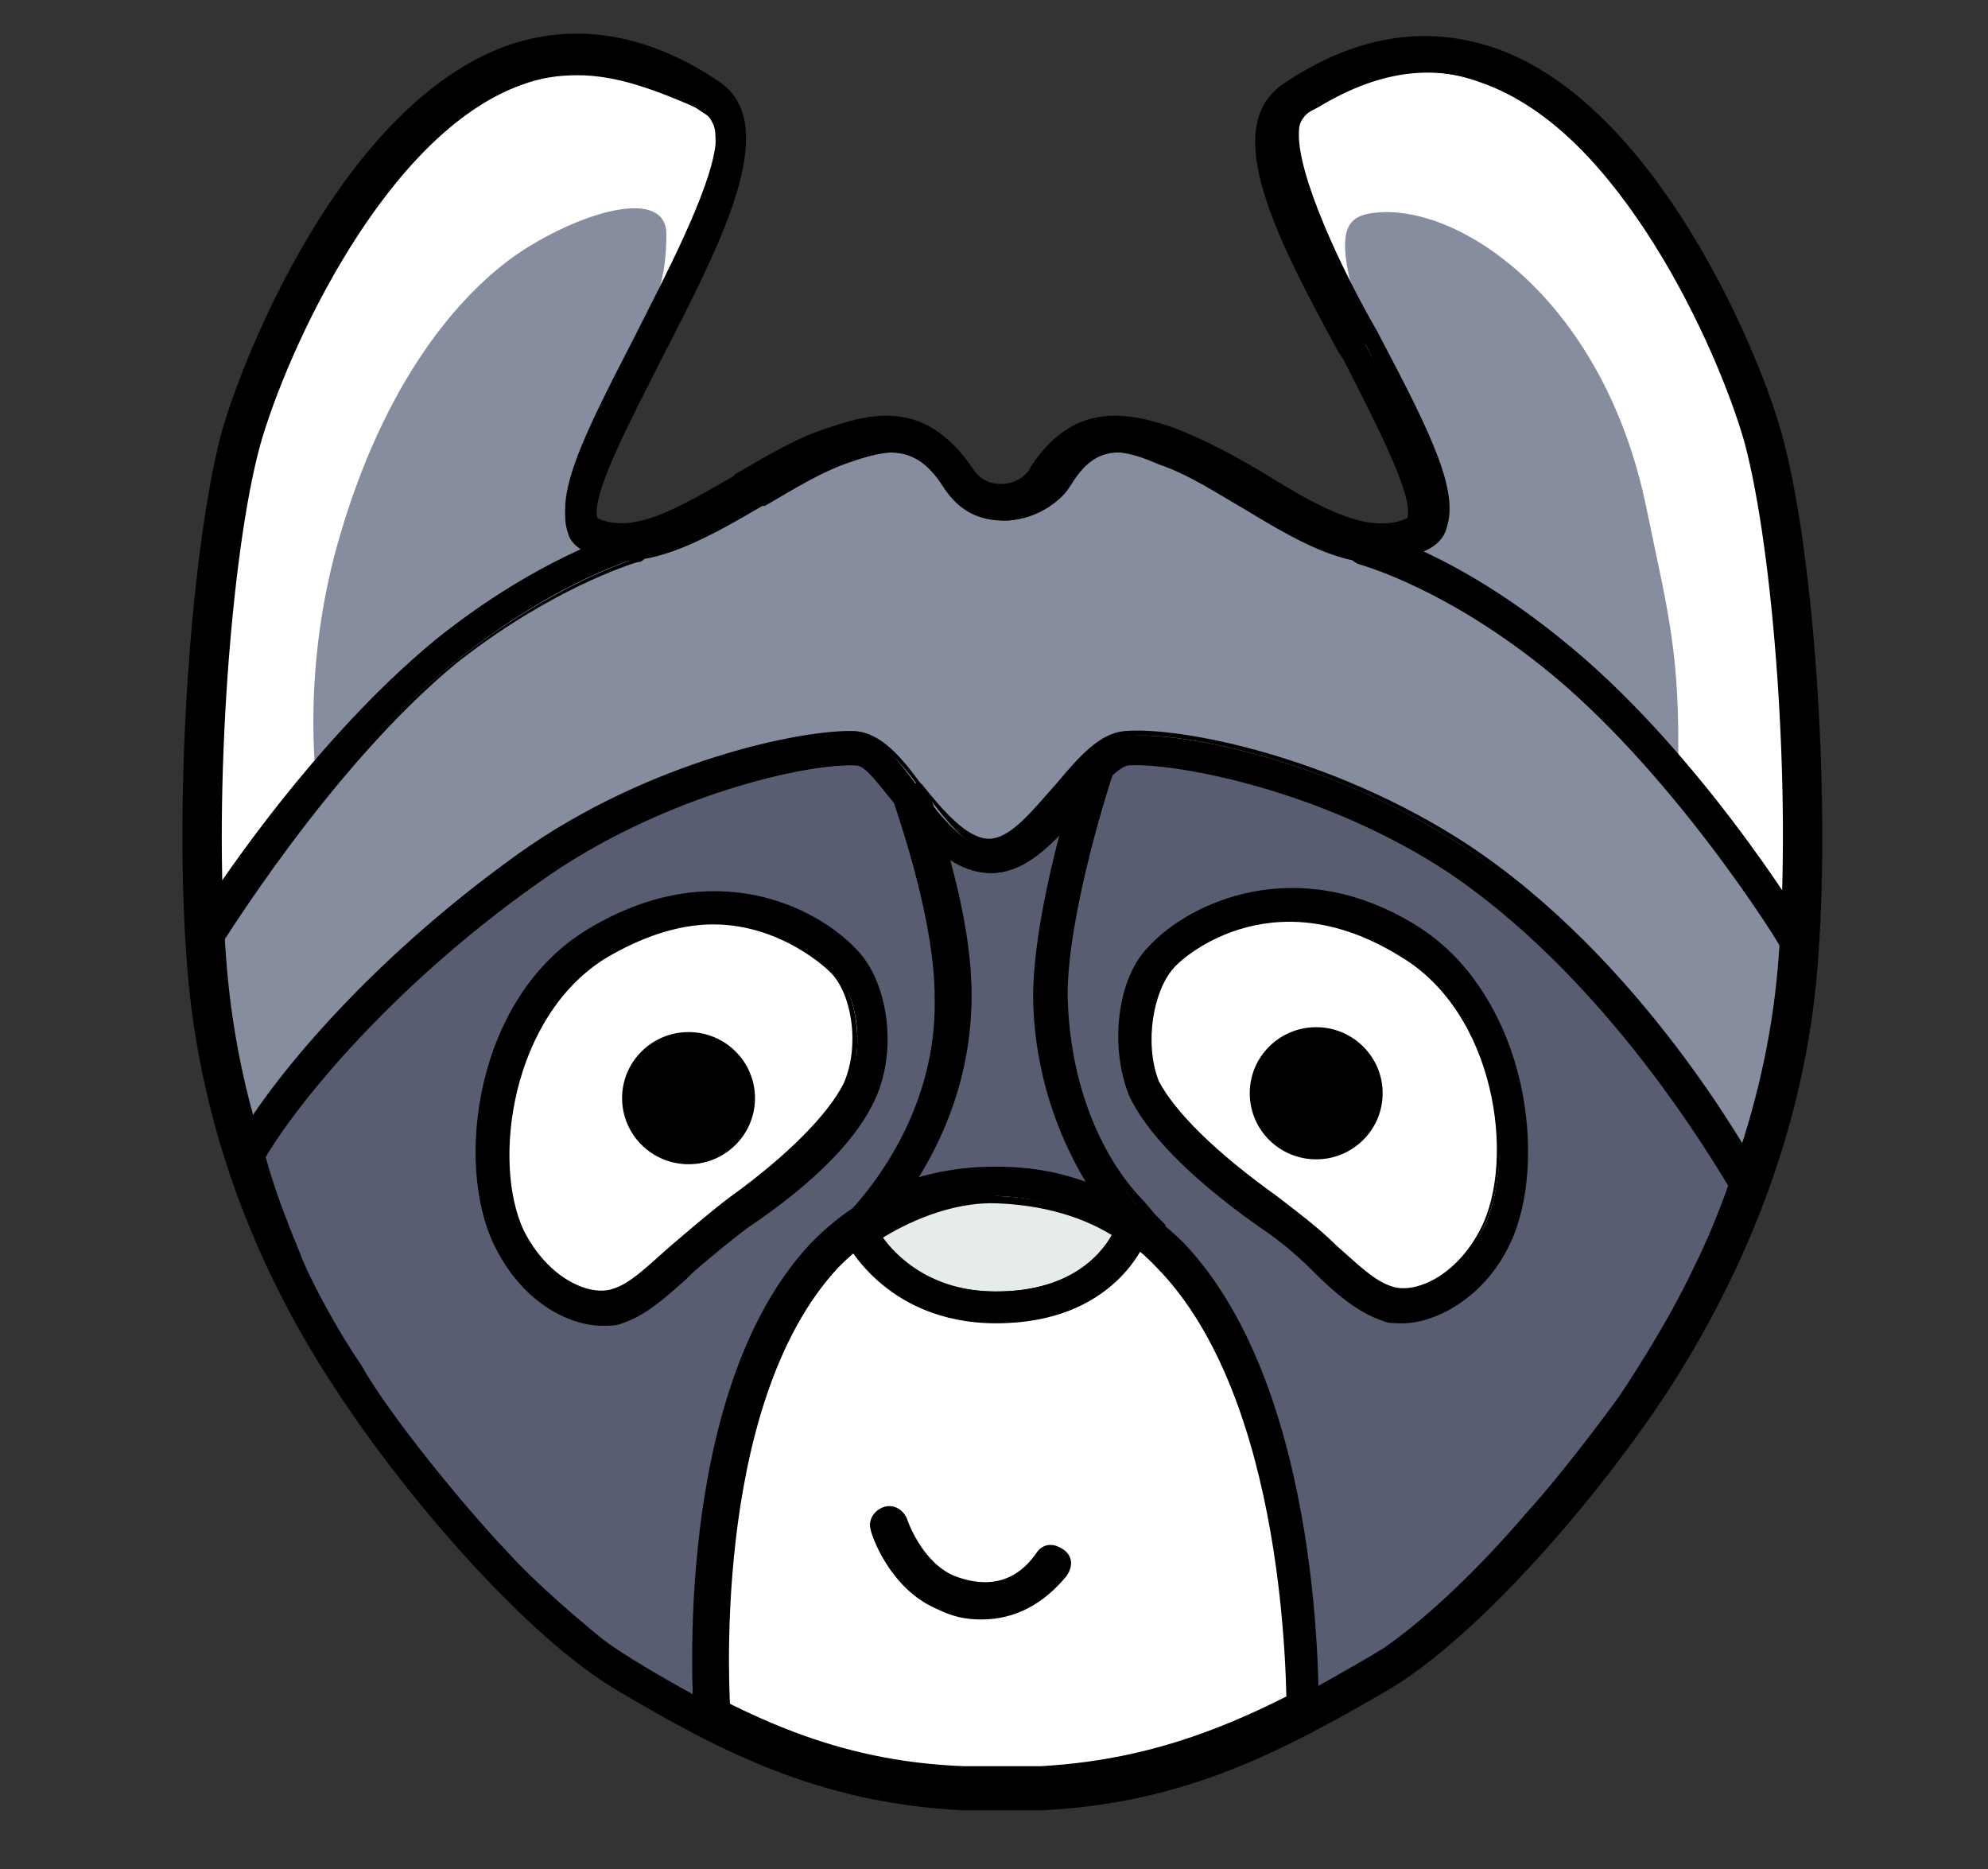 <svg width="50" height="47" viewBox="0 0 50 47" fill="none" xmlns="http://www.w3.org/2000/svg">
<rect x="0" y="0" width="50" height="47" fill="#333333" stroke="none"/>
<g id="6Black Ninja- Mask1-Char1" clip-path="url(#clip0_1146_285)">
<g id="Group">
<g id="Group_2">
<path id="Vector" d="M19.979 44.231C18.803 43.8 16.946 43.062 13.108 40.108C10.879 38.385 7.474 33.154 6.67 31.369C4.503 26.446 4.812 14.692 5.865 10.877C6.236 9.585 7.846 6.692 8.465 5.769C9.331 4.415 11.312 2.323 13.108 1.708C15.584 0.846 17.812 2.2 18.06 3.369C18.679 5.892 12.117 13.092 14.965 13.646C17.008 14.077 20.351 10.508 22.393 11.062C23.879 11.431 24.189 12.723 25.055 12.662C25.489 12.662 26.603 11.431 27.408 11.185C30.255 10.323 33.474 14.2 34.898 13.769C35.889 13.461 36.322 12.108 34.589 9.646C33.598 8.292 31.617 4.723 31.927 3.123C32.174 1.646 35.331 1.154 36.508 1.4C39.355 1.892 42.698 6.077 43.812 10.139C45.731 16.846 45.546 21.892 44.865 25.523C44.431 27.985 43.565 30.446 41.212 34.877C39.108 38.754 34.341 42.446 32.236 43.246C27.841 44.969 24.746 46.015 19.979 44.231Z" fill="white"/>
</g>
<path id="Vector_2" d="M7.969 19.738C7.969 19.738 7.536 16.785 8.589 13.338C9.827 9.215 11.808 7.185 13.108 6.323C14.717 5.277 16.76 4.723 16.76 5.892C16.76 7 16.512 7.615 16.079 8.415C14.717 10.877 13.789 13.154 15.15 13.769C16.512 14.385 20.536 10.569 22.95 11.062C24.003 11.246 24.808 12.785 25.427 12.723C26.727 12.6 26.727 10.569 28.522 11.123C29.636 11.492 30.008 11.677 31.865 12.477C35.208 14.015 35.579 14.015 35.889 13.4C36.508 12.169 34.836 10.077 34.217 8.046C33.536 5.769 33.784 5.4 34.712 5.338C36.879 5.215 40.346 7.677 41.398 12.723C41.955 15.431 42.265 16.415 42.203 19.369C42.203 19.369 45.298 23.061 45.298 23.615C45.298 23.615 44.122 29.708 44.06 29.831C44.06 29.831 41.027 25.277 40.098 24.354C39.169 23.431 37.065 21.769 34.774 20.415C33.103 19.431 30.627 18.508 28.893 18.877C27.036 19.246 26.788 20.969 26.293 21.154C24.622 21.769 23.384 20.662 21.712 19.431C19.422 17.831 13.479 21.154 10.817 23.8C7.474 27.123 5.989 29.154 5.989 29.154L4.998 23.615L7.969 19.738Z" fill="#868D9E"/>
<path id="Vector_3" d="M9.209 35C7.723 32.969 6.671 29.892 6.361 28.908C6.361 28.908 7.29 27.123 8.59 25.954C9.147 25.462 10.88 23.246 13.171 21.708C16.266 19.677 20.29 18.692 21.157 18.877C22.58 19.246 23.137 21.646 24.561 21.585C26.047 21.523 26.666 18.754 28.399 18.815C30.195 18.877 34.652 20.108 36.633 21.585C40.904 24.908 43.814 29.585 43.814 29.585C43.814 29.585 41.771 35.308 37.809 39.308C35.333 41.831 32.795 43.246 32.795 43.246C32.795 43.246 32.423 40.538 32.176 37.954C31.866 35.369 30.133 31.923 28.833 31.123C26.171 29.523 25.18 29.277 22.766 30.323C20.723 31.185 19.052 33.277 18.495 35.985C18.123 37.769 17.814 41.154 17.999 42.938C17.938 42.938 13.604 41.154 9.209 35Z" fill="#E6E6E6"/>
<g id="Group_3">
<g id="Group_4">
<path id="Vector_4" d="M24.189 45.339C20.661 45.154 18.184 43.923 15.585 42.385C13.294 41.031 10.261 37.585 8.465 34.815C6.299 31.431 4.999 27.8 4.751 24.046C4.504 19.923 4.937 13.769 5.742 10.938C6.299 8.908 8.775 2.754 12.861 1.338C14.594 0.723 16.327 1.031 18.061 2.262C19.485 3.246 17.999 6.2 16.513 9.031C15.646 10.692 14.656 12.539 14.903 13.154C14.903 13.215 14.965 13.215 14.965 13.215C15.956 13.708 17.256 12.908 18.556 12.108C19.299 11.677 20.104 11.185 20.908 10.877C22.27 10.385 23.323 10.385 24.313 11.8C24.561 12.169 24.808 12.292 25.18 12.292C25.737 12.292 26.046 11.8 26.046 11.8C27.037 10.323 28.089 10.385 29.451 10.877C30.256 11.185 31.061 11.615 31.803 12.108C33.165 12.908 34.404 13.646 35.394 13.215C35.394 13.215 35.456 13.215 35.456 13.154C35.642 12.539 34.651 10.692 33.846 9.031C32.361 6.2 30.875 3.308 32.299 2.262C34.032 1.031 35.827 0.723 37.499 1.338C41.584 2.815 44.061 8.908 44.618 10.938C45.423 13.769 45.856 19.923 45.546 24.046C45.299 27.8 44.061 31.431 41.832 34.815C40.037 37.523 37.065 41.031 34.713 42.385C32.113 43.923 29.637 45.154 26.17 45.339H24.189ZM14.532 1.708C14.037 1.708 13.542 1.769 13.046 1.954C9.58 3.185 7.042 8.662 6.361 11.062C5.618 13.892 5.246 19.923 5.494 24.046C5.742 27.677 6.98 31.185 9.084 34.446C10.756 37.031 13.727 40.477 15.956 41.769C18.556 43.308 20.846 44.477 24.189 44.661H26.108C29.451 44.477 31.742 43.308 34.342 41.769C36.942 39.985 39.48 37.031 41.213 34.446C43.38 31.185 44.556 27.677 44.803 24.046C45.113 19.923 44.68 13.892 43.937 11.185C43.256 8.723 40.78 3.308 37.251 2.077C35.765 1.523 34.218 1.831 32.67 2.938C31.742 3.615 33.289 6.569 34.404 8.785C35.642 11.123 36.385 12.6 36.075 13.461C36.013 13.708 35.827 13.831 35.642 13.954C34.28 14.569 32.794 13.708 31.37 12.846C30.627 12.415 29.884 11.923 29.142 11.677C27.904 11.123 27.285 11.308 26.665 12.292C26.48 12.6 25.985 13.031 25.242 13.092C24.623 13.092 24.127 12.846 23.756 12.292C23.137 11.308 22.518 11.185 21.218 11.615C20.475 11.861 19.732 12.354 18.989 12.785C17.565 13.646 16.08 14.508 14.718 13.892C14.532 13.769 14.346 13.646 14.284 13.4C13.975 12.539 14.718 11.062 15.956 8.723C17.132 6.508 18.68 3.492 17.751 2.877C16.575 2.077 15.585 1.708 14.532 1.708Z" fill="black"/>
<path id="Vector_5" d="M24.189 45.523C20.599 45.339 18.122 44.046 15.522 42.508C13.232 41.154 10.198 37.646 8.403 34.877C6.175 31.492 4.937 27.8 4.689 24.046C4.379 19.861 4.813 13.769 5.556 10.938C6.113 8.908 8.651 2.631 12.737 1.154C14.47 0.538 16.327 0.846 18.122 2.077C19.67 3.185 18.122 6.138 16.637 9.031C15.894 10.508 14.841 12.477 15.027 13.031C15.956 13.461 17.132 12.723 18.432 11.985L18.494 11.923C19.237 11.492 20.041 11 20.846 10.754C22.084 10.323 23.322 10.139 24.437 11.739C24.622 12.046 24.87 12.169 25.179 12.169C25.675 12.169 25.922 11.8 25.922 11.739C26.975 10.139 28.275 10.323 29.513 10.754C30.317 11.062 31.122 11.492 31.927 11.985C33.227 12.785 34.465 13.461 35.394 13.031C35.579 12.477 34.527 10.508 33.784 9.031L33.66 8.846C32.113 6.015 30.689 3.246 32.237 2.138C34.032 0.908 35.827 0.6 37.622 1.215C41.646 2.631 44.246 8.846 44.803 10.877C45.608 13.708 46.041 19.861 45.732 24.046C45.484 27.8 44.184 31.492 42.017 34.877C40.222 37.646 37.189 41.154 34.898 42.508C32.237 44.046 29.822 45.339 26.232 45.523H24.189ZM24.189 45.215H26.17C29.637 45.031 32.051 43.8 34.651 42.261C36.941 40.908 39.913 37.462 41.708 34.754C43.875 31.369 45.113 27.8 45.422 24.046C45.67 19.923 45.237 13.769 44.494 11C43.937 8.969 41.46 2.877 37.498 1.462C35.827 0.846 34.094 1.154 32.422 2.385C31.122 3.308 32.546 6.138 33.97 8.908L34.032 8.969C35.146 11.062 35.889 12.6 35.703 13.215C35.703 13.277 35.641 13.338 35.517 13.4C34.465 13.892 33.165 13.154 31.803 12.292C31.06 11.861 30.256 11.369 29.451 11.123C28.151 10.631 27.16 10.631 26.232 12.046C26.232 12.046 25.86 12.539 25.241 12.6C24.87 12.6 24.498 12.415 24.251 12.046C23.322 10.692 22.332 10.692 21.032 11.185C20.227 11.431 19.484 11.923 18.741 12.354H18.679C17.317 13.154 16.017 13.954 14.903 13.461C14.841 13.4 14.779 13.338 14.779 13.277C14.594 12.662 15.337 11.123 16.451 9.031C17.813 6.385 19.36 3.431 18.06 2.446C16.327 1.277 14.656 0.969 12.984 1.523C8.898 2.877 6.422 8.969 5.865 11C5.122 13.769 4.689 19.923 4.937 24.046C5.184 27.738 6.422 31.369 8.651 34.754C10.446 37.462 13.418 40.908 15.708 42.261C18.308 43.739 20.722 45.031 24.189 45.215ZM24.189 44.785C20.784 44.6 18.494 43.431 15.832 41.892C13.603 40.6 10.632 37.154 8.898 34.508C6.856 31.246 5.618 27.677 5.37 24.046C5.06 19.923 5.494 13.831 6.237 11.062C6.918 8.6 9.456 3.062 12.984 1.831C14.532 1.277 16.141 1.585 17.751 2.692C18.741 3.369 17.565 5.831 16.017 8.723C14.779 11.062 14.098 12.477 14.346 13.277C14.408 13.461 14.532 13.585 14.717 13.708C15.956 14.323 17.441 13.461 18.803 12.6L18.865 12.539C19.608 12.108 20.351 11.677 21.094 11.431C22.456 10.938 23.137 11.123 23.817 12.169C24.127 12.662 24.622 12.908 25.179 12.908C25.86 12.908 26.356 12.415 26.479 12.169C27.16 11.123 27.841 10.938 29.203 11.431C29.946 11.677 30.689 12.108 31.432 12.539H31.494C32.917 13.4 34.341 14.261 35.641 13.646C35.827 13.585 35.951 13.4 36.013 13.215C36.26 12.477 35.517 11 34.341 8.662L34.279 8.6C33.041 6.262 31.617 3.308 32.67 2.569C34.279 1.462 35.827 1.154 37.375 1.708C40.903 3 43.441 8.477 44.122 10.938C44.865 13.708 45.298 19.738 44.989 23.861C44.741 27.554 43.503 31.061 41.398 34.385C39.727 37.031 36.694 40.477 34.465 41.769C31.803 43.308 29.637 44.6 26.294 44.785H24.808H24.189ZM14.532 1.892C14.037 1.892 13.603 1.954 13.108 2.138C9.703 3.369 7.227 8.785 6.546 11.185C5.803 13.892 5.37 19.923 5.679 23.985C5.927 27.615 7.103 31.061 9.27 34.323C10.941 36.908 13.913 40.354 16.079 41.585C18.679 43.123 20.97 44.292 24.251 44.415H26.17C29.451 44.231 31.741 43.062 34.341 41.585C36.508 40.292 39.479 36.908 41.151 34.323C43.256 31.061 44.494 27.554 44.741 23.985C45.051 19.861 44.617 13.892 43.875 11.123C43.194 8.723 40.718 3.308 37.313 2.077C35.951 1.585 34.589 1.831 33.165 2.692C33.041 2.754 32.917 2.815 32.856 2.877C32.732 3 32.67 3.123 32.67 3.308C32.608 4.354 33.722 6.754 34.651 8.354L34.713 8.477C36.013 10.938 36.694 12.354 36.384 13.277C36.322 13.523 36.137 13.708 35.889 13.831C34.465 14.508 32.979 13.585 31.494 12.723H31.432C30.689 12.292 30.008 11.861 29.265 11.615C28.027 11.185 27.47 11.308 26.913 12.231C26.727 12.539 26.17 13.031 25.365 13.092C24.746 13.092 24.127 12.785 23.756 12.231C23.137 11.308 22.641 11.185 21.403 11.615C20.66 11.861 19.979 12.292 19.237 12.723H19.175C17.689 13.585 16.141 14.508 14.779 13.831C14.532 13.708 14.346 13.523 14.284 13.277C13.975 12.354 14.717 10.877 15.956 8.477C16.698 7 17.875 4.785 17.998 3.615C17.998 3.431 17.998 3.246 17.937 3.123C17.875 3 17.813 2.877 17.751 2.815C16.513 2.262 15.522 1.892 14.532 1.892Z" fill="black"/>
</g>
</g>
<g id="Group_5">
<g id="Group_6">
<path id="Vector_6" d="M5.122 23.985C5.06 23.985 4.998 23.985 4.936 23.923C4.751 23.8 4.689 23.615 4.812 23.431C4.936 23.246 7.66 18.815 11.065 16.046C13.727 13.954 15.832 13.4 15.893 13.338C16.079 13.277 16.265 13.4 16.327 13.585C16.389 13.769 16.265 13.954 16.079 14.015C16.079 14.015 14.036 14.569 11.498 16.6C8.155 19.246 5.432 23.738 5.432 23.8C5.37 23.923 5.246 23.985 5.122 23.985Z" fill="black"/>
<path id="Vector_7" d="M5.123 24.046C5.061 24.046 4.999 24.046 4.875 23.985C4.751 23.923 4.689 23.8 4.689 23.738C4.689 23.615 4.689 23.492 4.751 23.431C4.751 23.369 7.537 18.877 11.004 16.046C13.48 14.077 15.461 13.461 15.832 13.338C15.956 13.338 16.08 13.338 16.142 13.4C16.266 13.461 16.328 13.523 16.328 13.646C16.328 13.769 16.328 13.892 16.266 13.954C16.204 14.077 16.142 14.139 16.018 14.139C15.832 14.2 13.851 14.815 11.499 16.662C8.28 19.308 5.556 23.8 5.494 23.861C5.432 23.985 5.309 24.046 5.123 24.046ZM16.018 13.461H15.956C15.585 13.585 13.604 14.2 11.19 16.169C7.723 18.939 4.999 23.431 4.937 23.492C4.875 23.554 4.875 23.615 4.875 23.677C4.875 23.738 4.937 23.8 4.999 23.861C5.123 23.923 5.309 23.861 5.37 23.8C5.37 23.738 8.156 19.246 11.499 16.6C13.913 14.692 15.894 14.077 16.08 14.015C16.142 14.015 16.204 13.954 16.266 13.892C16.328 13.831 16.328 13.769 16.266 13.708C16.204 13.523 16.142 13.461 16.018 13.461Z" fill="black"/>
</g>
</g>
<g id="Group_7">
<g id="Group_8">
<path id="Vector_8" d="M45.176 23.985C45.052 23.985 44.928 23.923 44.866 23.8C44.866 23.738 42.081 19.246 38.8 16.6C36.262 14.569 34.281 14.077 34.219 14.015C34.033 13.954 33.909 13.769 33.971 13.585C34.033 13.4 34.219 13.277 34.404 13.338C34.466 13.338 36.571 13.892 39.233 16.046C42.638 18.754 45.362 23.185 45.486 23.431C45.609 23.615 45.547 23.8 45.362 23.923C45.3 23.985 45.238 23.985 45.176 23.985Z" fill="black"/>
<path id="Vector_9" d="M45.175 24.046C45.051 24.046 44.865 23.985 44.804 23.861C44.804 23.8 42.018 19.308 38.737 16.723C36.323 14.815 34.404 14.261 34.218 14.2C33.97 14.139 33.846 13.892 33.908 13.708C33.908 13.585 34.032 13.523 34.094 13.461C34.218 13.4 34.28 13.4 34.404 13.4C34.775 13.523 36.756 14.139 39.232 16.108C42.513 18.754 45.175 23 45.484 23.492C45.608 23.677 45.546 23.985 45.361 24.108C45.361 23.985 45.237 24.046 45.175 24.046ZM34.342 13.461C34.28 13.461 34.218 13.461 34.218 13.523C34.156 13.585 34.094 13.646 34.094 13.708C34.032 13.831 34.156 14.015 34.28 14.015C34.527 14.077 36.446 14.692 38.861 16.6C42.204 19.246 44.927 23.738 44.989 23.8C45.051 23.861 45.113 23.923 45.237 23.923C45.299 23.923 45.361 23.923 45.361 23.861C45.484 23.8 45.546 23.615 45.423 23.492C45.113 23 42.451 18.754 39.17 16.169C36.694 14.2 34.775 13.585 34.342 13.461C34.404 13.461 34.342 13.461 34.342 13.461Z" fill="black"/>
</g>
</g>
<path id="Vector_10" d="M6.607 28.723C6.607 28.723 8.217 26.385 9.826 24.723C10.631 23.923 12.55 22.262 13.046 21.954C15.212 20.538 18.307 19.431 19.484 19.123C20.288 18.939 21.155 18.631 21.836 19.123C22.517 19.554 23.198 20.662 23.755 21.215C24.869 22.323 25.427 21.769 26.355 20.785C26.727 20.415 27.284 19.431 28.15 19.123C29.203 18.754 30.75 18.877 31.803 19.308C33.66 20.108 35.393 20.354 36.879 21.585C37.374 22.015 38.984 23.246 40.036 24.354C41.893 26.323 43.503 29.708 43.503 29.708C43.503 29.708 43.131 30.815 42.636 31.8C41.893 33.4 40.717 35.123 40.717 35.123C40.717 35.123 39.479 36.846 38.365 38.077C37.312 39.308 35.95 40.661 34.774 41.462C33.969 41.954 32.731 42.631 32.731 42.631C32.731 42.631 32.298 39.062 31.493 35.739C30.936 33.4 29.76 31.246 28.212 30.569C24.374 28.969 20.907 31.123 19.793 32.785C18.617 34.569 17.812 42.015 17.812 42.815C17.812 42.815 15.955 41.831 15.15 41.215C14.098 40.354 13.293 39.615 12.736 39C11.684 37.892 9.765 35.554 9.084 34.323C8.526 33.523 7.784 32.169 7.536 31.492C6.669 29.4 6.607 28.723 6.607 28.723Z" fill="#585D72"/>
<g id="Group_9">
<g id="Group_10">
<path id="Vector_11" d="M43.689 29.954C43.38 29.4 40.718 24.662 36.508 21.892C33.351 19.8 29.637 19.061 28.399 19.185C28.089 19.185 27.656 19.8 27.222 20.292C26.603 21.092 25.86 21.954 24.932 21.954C23.941 21.954 23.199 21.031 22.579 20.231C22.208 19.738 21.775 19.246 21.527 19.246C20.289 19.185 16.575 19.985 13.479 22.2C9.641 24.908 7.103 28.046 6.484 29.4L5.865 29.092C6.608 27.615 9.146 24.477 13.108 21.646C16.389 19.308 20.227 18.508 21.589 18.569C22.208 18.569 22.641 19.185 23.137 19.861C23.694 20.538 24.251 21.338 24.932 21.277C25.489 21.277 26.108 20.538 26.665 19.861C27.222 19.185 27.718 18.569 28.337 18.508C29.699 18.385 33.537 19.123 36.88 21.338C41.089 24.169 43.751 28.723 44.246 29.646L43.689 29.954Z" fill="black"/>
<path id="Vector_12" d="M43.628 30.077C43.442 29.831 40.718 24.846 36.447 21.954C33.29 19.861 29.576 19.185 28.399 19.246C28.152 19.246 27.595 19.861 27.285 20.292C26.604 21.092 25.861 21.954 24.933 21.954C23.88 21.954 23.199 21.031 22.518 20.231C22.147 19.8 21.776 19.246 21.528 19.246C20.352 19.185 16.637 19.985 13.542 22.2C9.704 24.908 7.228 28.046 6.547 29.338L6.485 29.4L5.742 29.031L5.804 28.969C6.547 27.492 9.085 24.292 13.047 21.462C16.328 19.123 20.228 18.323 21.528 18.385C22.147 18.446 22.642 19 23.137 19.677L23.199 19.738C23.695 20.354 24.314 21.092 24.871 21.092C25.428 21.092 25.985 20.354 26.542 19.738C27.161 19 27.657 18.446 28.276 18.385C29.637 18.262 33.475 19 36.88 21.215C41.276 24.108 43.999 29.031 44.309 29.585L44.371 29.646L43.628 30.077ZM28.647 19.123C30.071 19.123 33.599 19.861 36.571 21.831C40.657 24.538 43.38 29.215 43.69 29.831L44.185 29.585C43.752 28.785 41.028 24.169 36.88 21.338C33.537 19.123 29.699 18.385 28.399 18.508C27.842 18.569 27.347 19.123 26.79 19.8C26.233 20.477 25.614 21.338 24.995 21.338C24.995 21.338 24.995 21.338 24.933 21.338C24.252 21.338 23.756 20.538 23.199 19.861L23.076 19.738C22.58 19.061 22.147 18.631 21.59 18.631C20.228 18.569 16.514 19.369 13.233 21.708C9.333 24.477 6.856 27.431 6.114 28.969L6.547 29.154C7.29 27.8 9.766 24.662 13.542 22.015C16.576 19.923 20.104 19.061 21.466 19.061C21.528 19.061 21.59 19.061 21.59 19.061C21.899 19.061 22.333 19.615 22.704 20.108C23.323 20.908 24.004 21.769 24.995 21.769C25.861 21.769 26.542 20.908 27.223 20.169C27.718 19.554 28.152 19.061 28.461 19.061C28.461 19.123 28.523 19.123 28.647 19.123Z" fill="black"/>
</g>
</g>
<g id="Group_11">
<g id="Group_12">
<path id="Vector_13" d="M33.165 43.246H32.484C32.484 43.185 32.67 35.308 29.203 31.8C28.089 30.692 26.789 30.139 25.242 30.139C23.57 30.139 22.208 30.754 21.094 31.861C17.813 35.369 18.37 43 18.37 43.062L17.689 43.123C17.689 42.815 17.132 35.123 20.599 31.369C21.837 30.077 23.384 29.4 25.242 29.4C26.975 29.4 28.523 30.015 29.761 31.246C33.351 35 33.165 42.938 33.165 43.246Z" fill="black"/>
<path id="Vector_14" d="M33.227 43.308H32.36V43.246C32.36 42.446 32.36 35.185 29.079 31.861C28.027 30.754 26.665 30.2 25.117 30.2C23.508 30.2 22.084 30.754 21.032 31.923C17.813 35.369 18.308 43 18.308 43.062V43.123L17.441 43.185V43.123C17.441 42.815 16.884 35.062 20.351 31.308C21.589 30.015 23.136 29.338 25.055 29.338C26.851 29.338 28.336 29.954 29.575 31.246C33.351 35.062 33.103 43.123 33.103 43.246L33.227 43.308ZM32.546 43.123H33.103C33.103 42.261 33.103 34.877 29.636 31.308C28.46 30.077 26.913 29.462 25.179 29.462C23.322 29.462 21.836 30.2 20.66 31.492C17.317 35.062 17.689 42.139 17.751 43L18.246 42.938C18.184 42.139 17.875 35.123 21.032 31.738C22.146 30.569 23.508 29.954 25.241 29.954C26.851 29.954 28.213 30.508 29.265 31.615C32.484 35.062 32.546 42.077 32.546 43.123Z" fill="black"/>
</g>
</g>
<g id="Group_13">
<g id="Group_14">
<path id="Vector_15" d="M21.712 31.246L21.217 30.754C21.96 30.015 23.631 27.985 23.569 25.092C23.569 22.939 22.455 20.046 22.455 20.046L23.136 19.8C23.198 19.923 24.25 22.815 24.25 25.092C24.374 28.231 22.517 30.446 21.712 31.246Z" fill="black"/>
<path id="Vector_16" d="M21.713 31.369L21.094 30.754L21.156 30.692C21.898 29.954 23.57 27.923 23.508 25.092C23.508 23.308 22.765 21.031 22.456 20.108C22.456 20.046 22.456 20.046 22.456 20.046V19.985L23.075 19.677L23.384 19.985C23.57 20.538 24.437 22.939 24.437 25.031C24.437 28.292 22.579 30.508 21.713 31.369ZM21.341 30.815L21.713 31.185C22.518 30.323 24.251 28.169 24.189 25.154C24.189 23.123 23.322 20.6 23.075 19.985L22.579 20.169C22.889 21.092 23.632 23.369 23.632 25.215C23.694 27.923 22.084 30.015 21.341 30.815Z" fill="black"/>
</g>
</g>
<g id="Group_15">
<g id="Group_16">
<path id="Vector_17" d="M28.523 31.246C28.399 31.123 26.109 28.908 26.047 25.154C26.047 22.877 27.223 19.369 27.285 19.246L27.966 19.492C27.966 19.554 26.79 23.061 26.79 25.215C26.852 28.662 28.956 30.754 29.018 30.815L28.523 31.246Z" fill="black"/>
<path id="Vector_18" d="M28.523 31.308C28.461 31.246 26.046 28.969 25.984 25.092C25.984 22.877 27.037 19.554 27.223 19.123V19.061H27.284L28.027 19.308V19.369C27.965 19.492 26.851 22.939 26.851 25.031C26.913 27.677 27.965 29.338 28.646 30.077C28.832 30.262 29.018 30.508 29.08 30.569C29.142 30.631 29.327 30.815 29.327 30.815L29.142 30.939L28.523 31.308ZM27.346 19.308C27.161 19.923 26.17 23.061 26.17 25.154C26.232 28.6 28.213 30.754 28.584 31.123L28.956 30.754C28.584 30.323 26.789 28.354 26.727 25.154C26.727 23.185 27.718 20.046 27.903 19.492L27.346 19.308Z" fill="black"/>
</g>
</g>
<g id="Group_17">
<path id="Vector_19" d="M24.684 40.6C24.312 40.6 24.003 40.538 23.631 40.354C22.455 39.861 22.022 38.508 22.022 38.446C21.96 38.261 22.084 38.077 22.27 38.015C22.455 37.954 22.641 38.077 22.703 38.261C22.703 38.261 23.074 39.369 23.941 39.739C24.56 39.985 25.489 40.108 26.17 39.123C26.293 38.938 26.479 38.938 26.665 39.062C26.851 39.185 26.851 39.369 26.727 39.554C26.17 40.231 25.489 40.6 24.684 40.6Z" fill="black" stroke="black" stroke-width="0.25" stroke-miterlimit="10"/>
</g>
<g id="Group_18">
<path id="Vector_20" d="M18.556 30.569C19.67 29.769 21.156 28.538 21.589 27.492C22.084 26.385 21.775 24.846 21.156 24.169C20.537 23.492 18.061 21.831 14.965 23.738C12.303 25.4 11.932 29.338 12.799 31.123C13.479 32.538 14.78 33.092 15.522 32.846C16.389 32.6 17.194 31.554 18.556 30.569Z" fill="white"/>
<g id="Group_19">
<path id="Vector_21" d="M15.152 33.277C14.224 33.277 13.109 32.6 12.49 31.308C11.562 29.338 11.995 25.215 14.781 23.431C17.876 21.523 20.476 22.877 21.405 23.923C22.148 24.723 22.395 26.385 21.9 27.615C21.528 28.538 20.414 29.646 18.743 30.877C18.186 31.246 17.752 31.677 17.319 32.046C16.7 32.6 16.143 33.092 15.585 33.277C15.462 33.277 15.338 33.277 15.152 33.277ZM17.938 23.185C17.133 23.185 16.205 23.431 15.214 24.046C12.8 25.523 12.305 29.215 13.171 31C13.79 32.292 14.905 32.723 15.462 32.538C15.895 32.415 16.39 31.985 16.948 31.492C17.381 31.123 17.876 30.692 18.433 30.262C19.981 29.154 21.033 28.108 21.343 27.308C21.776 26.262 21.528 24.908 20.971 24.415C20.909 24.354 19.795 23.185 17.938 23.185Z" fill="black"/>
<path id="Vector_22" d="M15.152 33.339C14.285 33.339 13.109 32.723 12.428 31.308C11.438 29.277 11.933 25.092 14.78 23.369C17.938 21.462 20.538 22.815 21.528 23.861C22.333 24.662 22.58 26.385 22.023 27.615C21.59 28.6 20.538 29.708 18.804 30.877C18.309 31.246 17.876 31.615 17.442 31.985L17.257 32.169C16.637 32.723 16.204 33.092 15.647 33.277C15.523 33.339 15.338 33.339 15.152 33.339ZM17.938 22.569C17.009 22.569 15.957 22.815 14.842 23.492C12.057 25.215 11.623 29.277 12.552 31.246C13.171 32.6 14.285 33.154 15.152 33.154C15.338 33.154 15.461 33.154 15.585 33.092C16.142 32.908 16.699 32.477 17.257 31.923L17.319 31.861C17.69 31.492 18.123 31.123 18.68 30.754C20.352 29.523 21.404 28.477 21.837 27.554C22.333 26.385 22.085 24.723 21.342 23.985C20.785 23.369 19.547 22.569 17.938 22.569ZM15.152 32.661C14.533 32.661 13.604 32.169 13.047 31.061C12.18 29.277 12.676 25.523 15.09 23.985C16.018 23.431 16.947 23.123 17.876 23.123C19.671 23.123 20.847 24.231 20.971 24.354C21.528 24.908 21.776 26.323 21.342 27.369C20.971 28.169 19.98 29.215 18.371 30.385C17.814 30.815 17.319 31.246 16.885 31.615C16.328 32.169 15.833 32.538 15.399 32.661C15.399 32.661 15.276 32.661 15.152 32.661ZM17.938 23.246C17.071 23.246 16.142 23.554 15.214 24.108C12.861 25.585 12.366 29.215 13.171 30.939C13.79 32.169 14.842 32.6 15.399 32.415C15.833 32.292 16.266 31.861 16.823 31.369C17.257 31 17.752 30.569 18.309 30.139C19.857 29.031 20.847 27.985 21.218 27.246C21.652 26.262 21.404 24.908 20.847 24.415C20.847 24.415 19.671 23.246 17.938 23.246Z" fill="black"/>
</g>
</g>
<path id="Vector_23" d="M17.318 29.277C18.241 29.277 18.989 28.533 18.989 27.615C18.989 26.698 18.241 25.954 17.318 25.954C16.395 25.954 15.646 26.698 15.646 27.615C15.646 28.533 16.395 29.277 17.318 29.277Z" fill="black"/>
<g id="Group_20">
<path id="Vector_24" d="M21.59 30.939C21.59 30.939 22.456 32.846 24.995 32.846C27.842 32.846 28.461 30.815 28.461 30.815C28.461 30.815 27.285 29.892 25.118 29.769C23.323 29.708 21.59 30.939 21.59 30.939Z" fill="#E6ECEC"/>
<g id="Group_21">
<path id="Vector_25" d="M25.056 33.215C22.27 33.215 21.342 31.185 21.28 31.123L21.156 30.877L21.404 30.692C21.466 30.631 23.261 29.338 25.118 29.462C27.347 29.585 28.647 30.569 28.647 30.631L28.832 30.754L28.77 31C28.77 31.061 28.09 33.215 25.056 33.215ZM22.085 31.061C22.394 31.554 23.261 32.477 25.056 32.477C27.037 32.477 27.78 31.431 28.028 30.939C27.594 30.692 26.604 30.139 25.118 30.077C23.818 30.077 22.58 30.754 22.085 31.061Z" fill="black"/>
<path id="Vector_26" d="M25.056 33.277C22.208 33.277 21.218 31.123 21.218 31.123L21.094 30.815L21.403 30.631C21.403 30.631 23.198 29.277 25.18 29.4C27.532 29.523 28.77 30.569 28.77 30.569L29.018 30.754L28.894 31C28.832 31.246 28.027 33.277 25.056 33.277ZM21.279 30.877L21.341 31.061C21.341 31.061 22.27 33.154 24.994 33.154V33.215V33.154C27.903 33.154 28.584 31.185 28.708 30.939L28.77 30.754L28.646 30.631C28.646 30.631 27.408 29.585 25.118 29.523C23.198 29.462 21.465 30.754 21.403 30.754L21.279 30.877ZM25.056 32.6C23.198 32.6 22.332 31.554 22.022 31.123L21.96 31.061L22.022 31C22.641 30.631 23.88 30.015 25.118 30.077C26.603 30.139 27.594 30.631 28.089 30.939L28.151 31H28.089C27.841 31.492 27.099 32.6 25.056 32.6ZM22.208 31.123C22.518 31.554 23.384 32.477 25.056 32.477C26.851 32.477 27.656 31.615 27.965 31.061C27.47 30.754 26.541 30.323 25.118 30.262C23.88 30.2 22.703 30.815 22.208 31.123Z" fill="black"/>
</g>
</g>
<g id="Group_22">
<path id="Vector_27" d="M31.865 30.446C30.75 29.646 29.265 28.415 28.831 27.369C28.336 26.262 28.646 24.723 29.265 24.046C29.884 23.369 32.36 21.708 35.455 23.615C38.117 25.277 38.489 29.215 37.622 31C36.941 32.415 35.641 32.969 34.898 32.723C34.032 32.477 33.227 31.431 31.865 30.446Z" fill="white"/>
<g id="Group_23">
<path id="Vector_28" d="M35.27 33.154C35.085 33.154 34.961 33.154 34.775 33.092C34.156 32.908 33.661 32.415 33.042 31.861C32.608 31.492 32.175 31.061 31.618 30.692C29.885 29.462 28.832 28.354 28.461 27.431C27.965 26.262 28.213 24.538 28.956 23.738C29.885 22.754 32.547 21.4 35.58 23.246C38.427 24.969 38.861 29.154 37.87 31.123C37.313 32.538 36.199 33.154 35.27 33.154ZM32.051 30.139C32.608 30.569 33.104 31 33.537 31.369C34.094 31.861 34.589 32.292 35.023 32.415C35.58 32.6 36.694 32.169 37.313 30.877C38.18 29.092 37.685 25.4 35.27 23.923C31.866 21.831 29.513 24.231 29.513 24.292C29.018 24.846 28.708 26.2 29.142 27.185C29.451 27.985 30.504 29.031 32.051 30.139Z" fill="black"/>
<path id="Vector_29" d="M35.27 33.277C35.084 33.277 34.898 33.277 34.774 33.215C34.217 33.031 33.66 32.6 33.103 32.046L32.979 31.923C32.608 31.554 32.174 31.185 31.617 30.815C29.884 29.585 28.831 28.477 28.398 27.554C27.903 26.323 28.089 24.6 28.893 23.8C29.884 22.815 32.546 21.4 35.641 23.308C38.489 25.092 38.922 29.277 37.993 31.246C37.374 32.6 36.136 33.277 35.27 33.277ZM32.484 22.446C30.874 22.446 29.636 23.246 29.017 23.861C28.274 24.662 28.027 26.262 28.522 27.431C28.893 28.354 29.946 29.462 31.679 30.631C32.236 31 32.67 31.431 33.041 31.738L33.165 31.861C33.722 32.354 34.279 32.846 34.774 32.969C34.898 33.031 35.084 33.031 35.208 33.031C36.013 33.031 37.127 32.415 37.808 31.123C38.736 29.154 38.303 25.092 35.517 23.369C34.465 22.692 33.413 22.446 32.484 22.446ZM35.27 32.538C35.146 32.538 35.084 32.538 34.96 32.477C34.527 32.354 34.032 31.923 33.474 31.431C33.041 31.061 32.546 30.631 31.989 30.2C30.379 29.092 29.389 28.046 29.017 27.185C28.584 26.139 28.831 24.723 29.389 24.169C29.512 24.046 31.865 21.708 35.27 23.8C37.746 25.338 38.179 29.092 37.312 30.877C36.817 32.046 35.889 32.538 35.27 32.538ZM32.112 30.077C32.67 30.508 33.165 30.877 33.598 31.308C34.155 31.8 34.589 32.231 35.022 32.354C35.579 32.538 36.632 32.108 37.251 30.877C38.117 29.154 37.622 25.462 35.208 24.046C31.927 22.015 29.636 24.169 29.512 24.354C29.017 24.908 28.77 26.2 29.141 27.185C29.574 27.985 30.565 28.969 32.112 30.077Z" fill="black"/>
</g>
</g>
<path id="Vector_30" d="M33.103 29.154C34.026 29.154 34.775 28.41 34.775 27.492C34.775 26.575 34.026 25.831 33.103 25.831C32.18 25.831 31.432 26.575 31.432 27.492C31.432 28.41 32.18 29.154 33.103 29.154Z" fill="black"/>
</g>
</g>
<defs>
<clipPath id="clip0_1146_285">
<rect width="49.09" height="45.908" fill="white" transform="translate(0.666 0.231)"/>
</clipPath>
</defs>
</svg>
